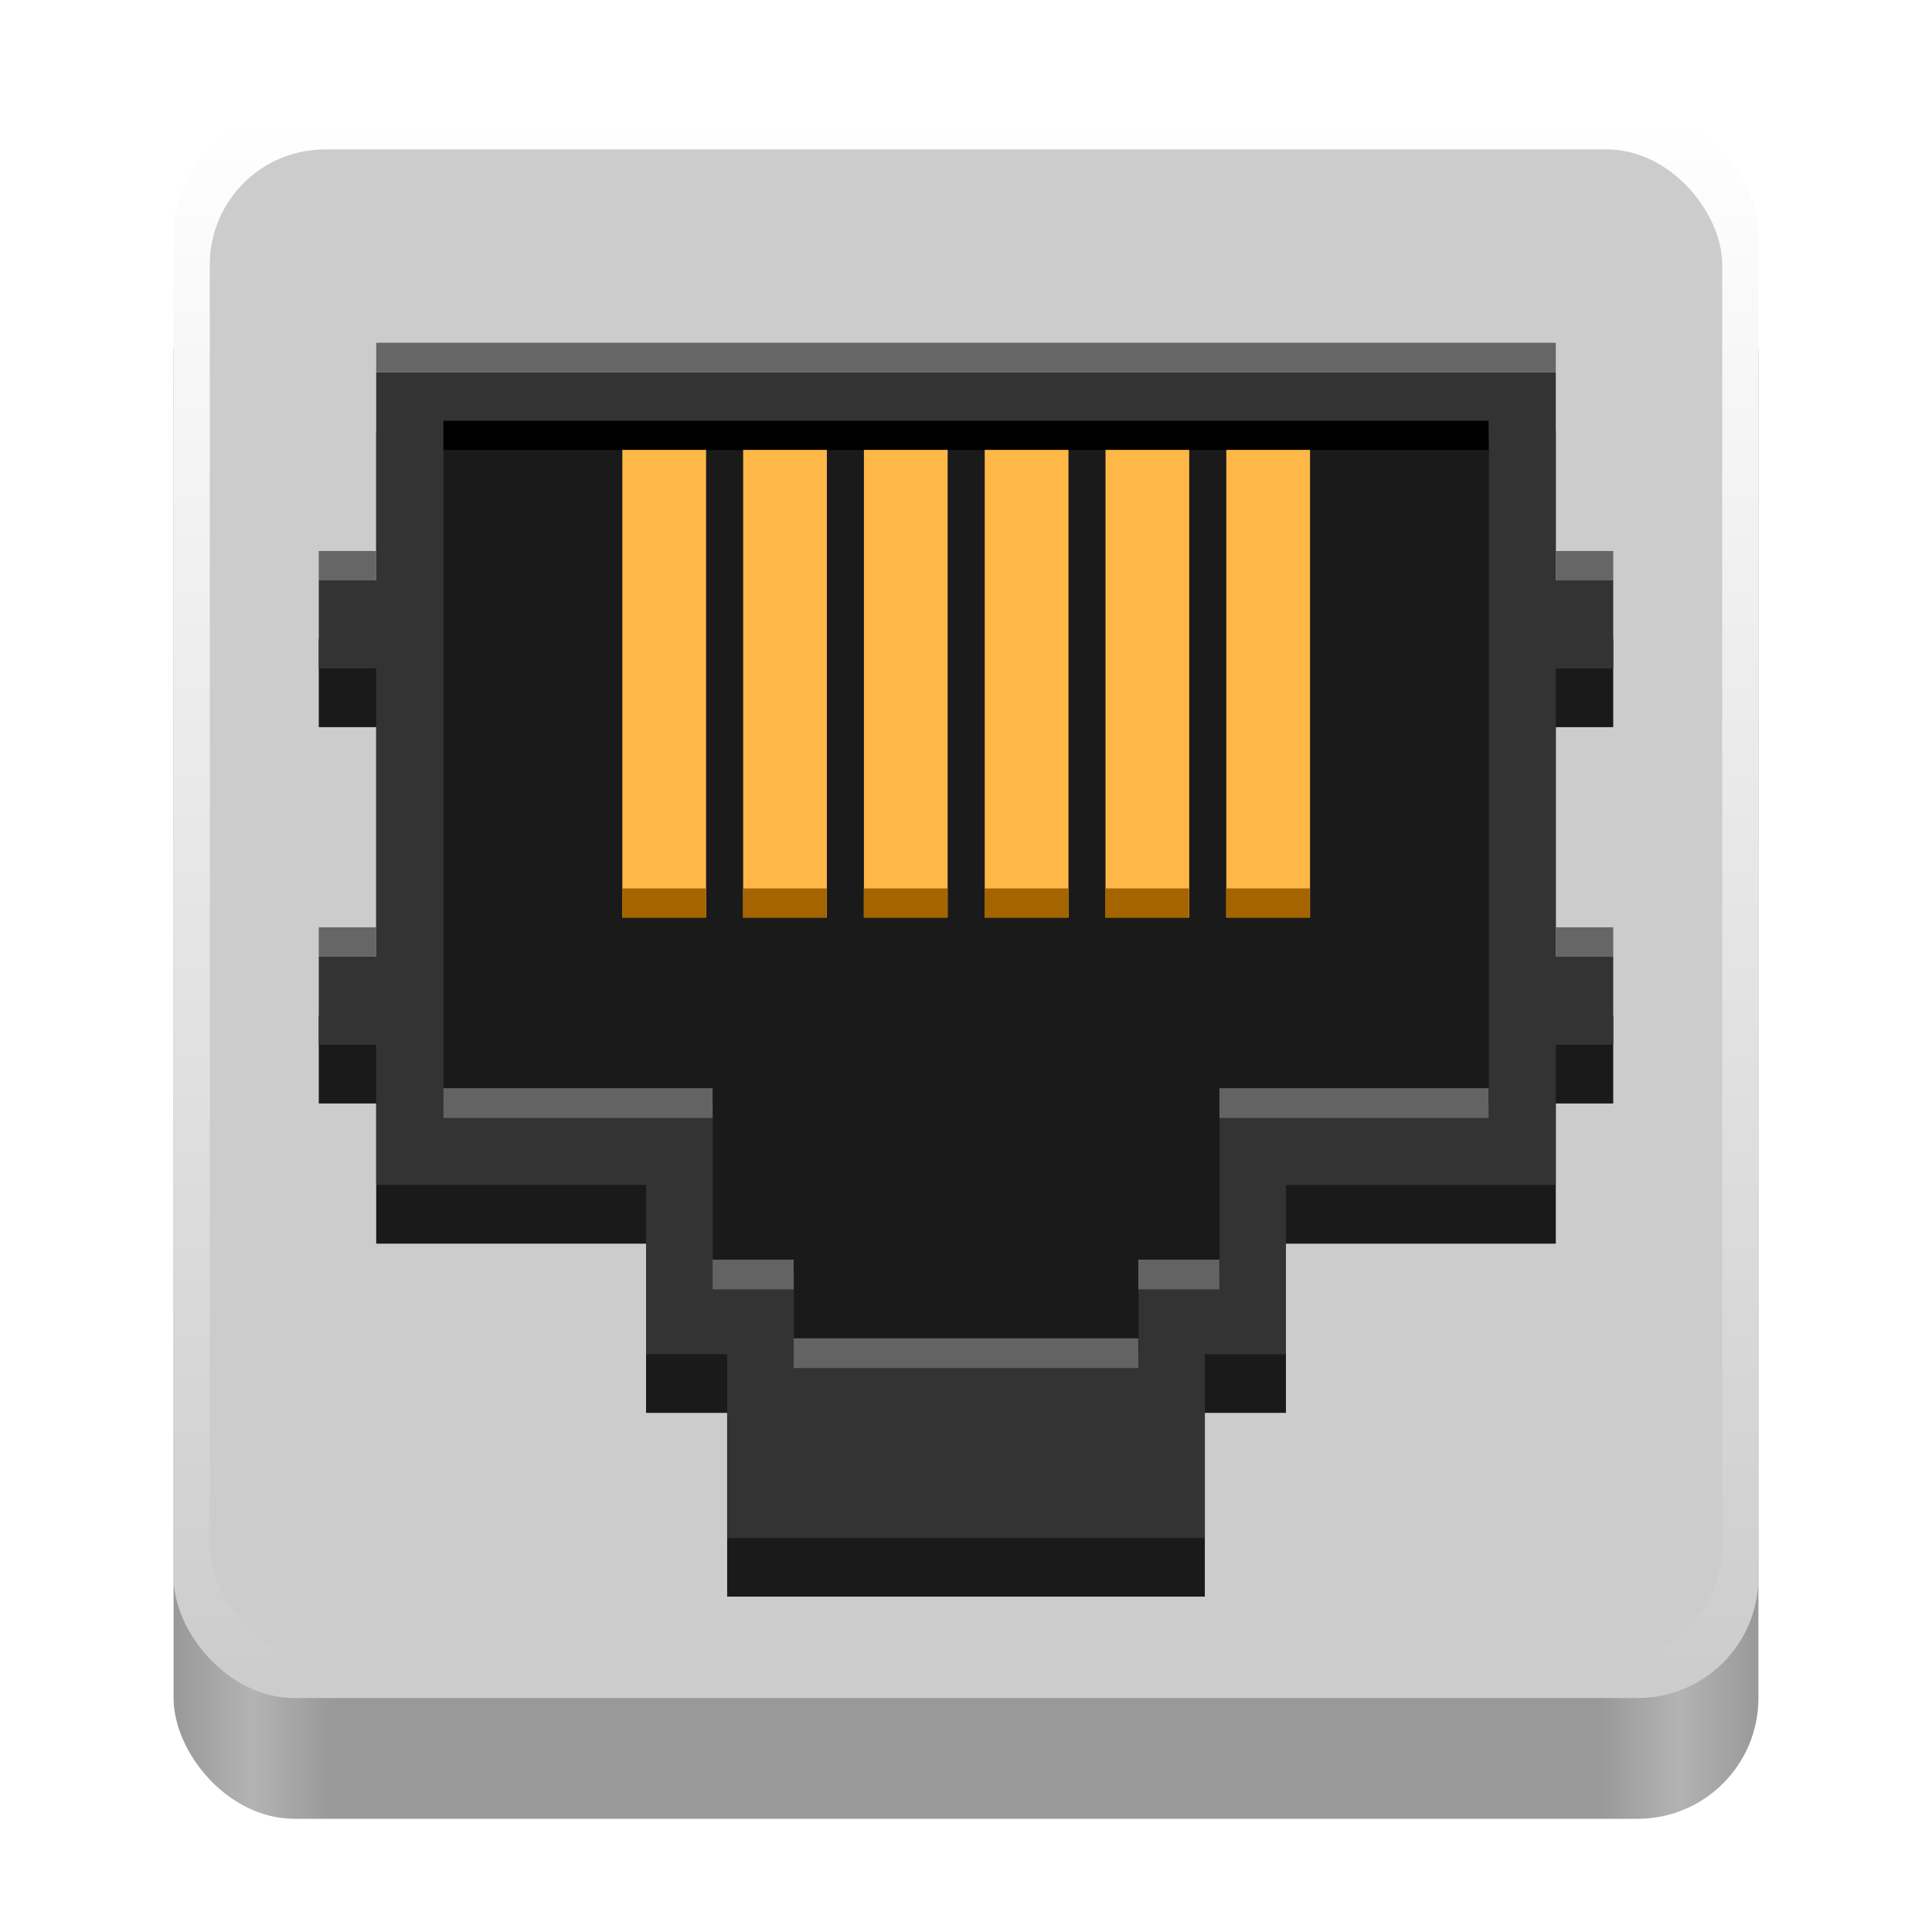 <?xml version="1.0" encoding="UTF-8" standalone="no"?>
<!-- Created with Inkscape (http://www.inkscape.org/) -->

<svg
   width="128"
   height="128"
   viewBox="0 0 128 128"
   version="1.1"
   id="svg5"
   inkscape:version="1.2.2 (b0a8486541, 2022-12-01)"
   sodipodi:docname="network-wired.svg"
   xml:space="preserve"
   xmlns:inkscape="http://www.inkscape.org/namespaces/inkscape"
   xmlns:sodipodi="http://sodipodi.sourceforge.net/DTD/sodipodi-0.dtd"
   xmlns:xlink="http://www.w3.org/1999/xlink"
   xmlns="http://www.w3.org/2000/svg"
   xmlns:svg="http://www.w3.org/2000/svg"><sodipodi:namedview
     id="namedview7"
     pagecolor="#ffffff"
     bordercolor="#666666"
     borderopacity="1"
     inkscape:pageshadow="2"
     inkscape:pageopacity="0.0"
     inkscape:pagecheckerboard="true"
     inkscape:document-units="px"
     showgrid="false"
     inkscape:showpageshadow="false"
     showborder="true"
     inkscape:snap-page="true"
     inkscape:zoom="2.3071216"
     inkscape:cx="18.637942"
     inkscape:cy="55.913827"
     inkscape:window-width="1366"
     inkscape:window-height="731"
     inkscape:window-x="0"
     inkscape:window-y="0"
     inkscape:window-maximized="1"
     inkscape:current-layer="layer2"
     inkscape:deskcolor="#d1d1d1" /><defs
     id="defs2"><linearGradient
       inkscape:collect="always"
       id="linearGradient10264"><stop
         style="stop-color:#cccccc;stop-opacity:1"
         offset="0"
         id="stop10260" /><stop
         style="stop-color:#ffffff;stop-opacity:1;"
         offset="1"
         id="stop10262" /></linearGradient><linearGradient
       y2="236"
       x2="96"
       y1="236"
       x1="32"
       gradientTransform="translate(604.817,170.586)"
       gradientUnits="userSpaceOnUse"
       id="linearGradient1099"
       xlink:href="#linearGradient1036" /><linearGradient
       id="linearGradient1036"><stop
         id="stop1032"
         offset="0"
         style="stop-color:#d5d3cf;stop-opacity:1;" /><stop
         id="stop1034"
         offset="1"
         style="stop-color:#f6f5f4;stop-opacity:1" /></linearGradient><radialGradient
       r="32"
       fy="-76"
       fx="-244"
       cy="-76"
       cx="-244"
       gradientTransform="matrix(0.883,0,0,0.883,-460.35,463.12)"
       gradientUnits="userSpaceOnUse"
       id="radialGradient1103"
       xlink:href="#linearGradient1069" /><linearGradient
       id="linearGradient1069"><stop
         id="stop1065"
         offset="0"
         style="stop-color:#d5d3cf;stop-opacity:1" /><stop
         id="stop1067-1"
         offset="1"
         style="stop-color:#949390;stop-opacity:1" /></linearGradient><linearGradient
       gradientUnits="userSpaceOnUse"
       y2="232"
       x2="64"
       y1="262.5"
       x1="64"
       id="linearGradient1027"
       xlink:href="#linearGradient1025"
       gradientTransform="translate(-470.586,432.817)" /><linearGradient
       id="linearGradient1025"><stop
         id="stop1021"
         offset="0"
         style="stop-color:#9a9996;stop-opacity:1" /><stop
         id="stop1023"
         offset="1"
         style="stop-color:#77767b;stop-opacity:1" /></linearGradient><inkscape:path-effect
       effect="spiro"
       id="path-effect35304-9"
       is_visible="true" /><clipPath
       clipPathUnits="userSpaceOnUse"
       id="clipPath1609-7"><path
         sodipodi:nodetypes="cccccc"
         inkscape:connector-curvature="0"
         id="path1611-5"
         d="m 252,116 28,-28 v -8 h -36 v 36 z"
         style="fill:#e74747;stroke:none;stroke-width:0.25px;stroke-linecap:butt;stroke-linejoin:miter;stroke-opacity:1" /></clipPath><linearGradient
       inkscape:collect="always"
       id="linearGradient8241"><stop
         style="stop-color:#999999;stop-opacity:1"
         offset="0"
         id="stop8237" /><stop
         style="stop-color:#b3b3b3;stop-opacity:1"
         offset="0.05"
         id="stop9349" /><stop
         style="stop-color:#999999;stop-opacity:1"
         offset="0.1"
         id="stop21746" /><stop
         style="stop-color:#999999;stop-opacity:1"
         offset="0.9"
         id="stop21940" /><stop
         style="stop-color:#b3b3b3;stop-opacity:1"
         offset="0.95"
         id="stop9351" /><stop
         style="stop-color:#999999;stop-opacity:1"
         offset="1"
         id="stop8239" /></linearGradient><radialGradient
       r="32"
       fy="-76"
       fx="-244"
       cy="-76"
       cx="-244"
       gradientTransform="matrix(0.883,0,0,0.883,-460.35,463.12)"
       gradientUnits="userSpaceOnUse"
       id="radialGradient1103-5"
       xlink:href="#linearGradient1069" /><inkscape:path-effect
       effect="spiro"
       id="path-effect35304-9-2"
       is_visible="true" /><clipPath
       clipPathUnits="userSpaceOnUse"
       id="clipPath1609-7-7"><path
         sodipodi:nodetypes="cccccc"
         inkscape:connector-curvature="0"
         id="path1611-5-0"
         d="m 252,116 28,-28 v -8 h -36 v 36 z"
         style="fill:#e74747;stroke:none;stroke-width:0.25px;stroke-linecap:butt;stroke-linejoin:miter;stroke-opacity:1" /></clipPath><clipPath
       clipPathUnits="userSpaceOnUse"
       id="clipPath744"><rect
         style="fill:#1e88e5;fill-opacity:1;stroke-width:0.265"
         id="rect746"
         width="541.867"
         height="541.867"
         x="0"
         y="1.5987212e-14"
         rx="79.375"
         ry="79.375" /></clipPath><clipPath
       clipPathUnits="userSpaceOnUse"
       id="clipPath62"><rect
         style="fill:#1e88e5;fill-opacity:1;stroke-width:0.265"
         id="rect64"
         width="541.867"
         height="541.867"
         x="2.2507105e-05"
         y="-0.422"
         rx="79.375"
         ry="79.375" /></clipPath><linearGradient
       inkscape:collect="always"
       xlink:href="#linearGradient8241"
       id="linearGradient8243"
       x1="11.5"
       y1="120.5"
       x2="116.5"
       y2="120.5"
       gradientUnits="userSpaceOnUse" /><radialGradient
       r="32"
       fy="-76"
       fx="-244"
       cy="-76"
       cx="-244"
       gradientTransform="matrix(0.883,0,0,0.883,-460.35,463.12)"
       gradientUnits="userSpaceOnUse"
       id="radialGradient1103-6"
       xlink:href="#linearGradient1069" /><inkscape:path-effect
       effect="spiro"
       id="path-effect35304-9-20"
       is_visible="true" /><clipPath
       clipPathUnits="userSpaceOnUse"
       id="clipPath1609-7-2"><path
         sodipodi:nodetypes="cccccc"
         inkscape:connector-curvature="0"
         id="path1611-5-3"
         d="m 252,116 28,-28 v -8 h -36 v 36 z"
         style="fill:#e74747;stroke:none;stroke-width:0.25px;stroke-linecap:butt;stroke-linejoin:miter;stroke-opacity:1" /></clipPath><radialGradient
       r="32"
       fy="-76"
       fx="-244"
       cy="-76"
       cx="-244"
       gradientTransform="matrix(0.883,0,0,0.883,-460.35,463.12)"
       gradientUnits="userSpaceOnUse"
       id="radialGradient1103-56"
       xlink:href="#linearGradient1069" /><inkscape:path-effect
       effect="spiro"
       id="path-effect35304-9-7"
       is_visible="true" /><clipPath
       clipPathUnits="userSpaceOnUse"
       id="clipPath1609-7-0"><path
         sodipodi:nodetypes="cccccc"
         inkscape:connector-curvature="0"
         id="path1611-5-9"
         d="m 252,116 28,-28 v -8 h -36 v 36 z"
         style="fill:#e74747;stroke:none;stroke-width:0.25px;stroke-linecap:butt;stroke-linejoin:miter;stroke-opacity:1" /></clipPath><clipPath
       clipPathUnits="userSpaceOnUse"
       id="clipPath37"><rect
         style="fill:#1a1a1a;fill-opacity:1;stroke-width:0.265"
         id="rect39"
         width="541.867"
         height="541.867"
         x="-2.6626146e-06"
         y="3.241"
         rx="79.375"
         ry="79.375" /></clipPath><clipPath
       clipPathUnits="userSpaceOnUse"
       id="clipPath22042"><rect
         style="fill:#333333;fill-opacity:1;stroke-width:0.013"
         id="rect22044"
         width="27.32"
         height="27.484"
         x="166.968"
         y="105.404"
         rx="4.002"
         ry="4.026" /></clipPath><clipPath
       clipPathUnits="userSpaceOnUse"
       id="clipPath1039"><rect
         style="fill:#b3b3b3;fill-opacity:1;stroke-width:0.265"
         id="rect1041"
         width="541.867"
         height="541.867"
         x="2.5931527e-05"
         y="-0"
         rx="79.375"
         ry="79.375" /></clipPath><clipPath
       clipPathUnits="userSpaceOnUse"
       id="clipPath154"><rect
         style="fill:#b3b3b3;fill-opacity:1;stroke-width:0.265"
         id="rect156"
         width="541.867"
         height="541.867"
         x="-2.9218751e-05"
         y="-0"
         rx="79.375"
         ry="79.375" /></clipPath><filter
       style="color-interpolation-filters:sRGB;"
       inkscape:label="Drop Shadow"
       id="filter8654"
       x="-0.127"
       y="-0.161"
       width="1.253"
       height="1.34"><feFlood
         flood-opacity="0.678"
         flood-color="rgb(0,0,0)"
         result="flood"
         id="feFlood8644" /><feComposite
         in="flood"
         in2="SourceGraphic"
         operator="out"
         result="composite1"
         id="feComposite8646" /><feGaussianBlur
         in="composite1"
         stdDeviation="4.136"
         result="blur"
         id="feGaussianBlur8648" /><feOffset
         dx="0"
         dy="1.071"
         result="offset"
         id="feOffset8650" /><feComposite
         in="offset"
         in2="SourceGraphic"
         operator="atop"
         result="composite2"
         id="feComposite8652" /></filter><filter
       style="color-interpolation-filters:sRGB;"
       inkscape:label="Drop Shadow"
       id="filter9668"
       x="-0.07"
       y="-0.113"
       width="1.14"
       height="1.289"><feFlood
         flood-opacity="0.678"
         flood-color="rgb(0,0,0)"
         result="flood"
         id="feFlood9658" /><feComposite
         in="flood"
         in2="SourceGraphic"
         operator="in"
         result="composite1"
         id="feComposite9660" /><feGaussianBlur
         in="composite1"
         stdDeviation="1.5"
         result="blur"
         id="feGaussianBlur9662" /><feOffset
         dx="0"
         dy="2"
         result="offset"
         id="feOffset9664" /><feComposite
         in="SourceGraphic"
         in2="offset"
         operator="over"
         result="composite2"
         id="feComposite9666" /></filter><linearGradient
       inkscape:collect="always"
       xlink:href="#linearGradient10264"
       id="linearGradient10266"
       x1="64"
       y1="112.5"
       x2="64"
       y2="7.5"
       gradientUnits="userSpaceOnUse" /></defs><g
     inkscape:groupmode="layer"
     id="layer2"
     inkscape:label="Layer 1"><rect
       style="fill:url(#linearGradient8243);fill-opacity:1"
       id="rect440"
       width="105"
       height="105"
       x="11.5"
       y="15.5"
       rx="8"
       ry="8" /><rect
       style="fill:url(#linearGradient10266);fill-opacity:1"
       id="rect358"
       width="105"
       height="105"
       x="11.5"
       y="7.5"
       rx="8"
       ry="8" /><rect
       style="fill:#cccccc;fill-opacity:1;stroke-width:0.954"
       id="rect10198"
       width="100.199"
       height="100.199"
       x="13.9"
       y="9.9"
       rx="7.634"
       ry="7.634" /><path
       id="path756"
       style="fill:#1a1a1a;fill-opacity:1;stroke-width:0.618"
       d="m 24.925,28.543 v 13.798 h -3.805 v 5.834 h 3.805 v 19.097 h -3.805 v 5.836 h 3.805 v 9.287 h 17.878 v 11.211 h 5.373 V 105.779 H 79.824 V 93.607 h 5.373 V 82.396 h 17.878 v -9.287 h 3.805 v -5.836 h -3.805 v -19.097 h 3.805 v -5.834 h -3.805 V 28.543 Z" /><path
       id="rect2711"
       style="fill:#333333;fill-opacity:1;stroke-width:0.618"
       d="m 24.925,24.653 v 13.798 h -3.805 v 5.834 h 3.805 v 19.097 h -3.805 v 5.836 h 3.805 v 9.287 h 17.878 v 11.211 h 5.373 V 101.889 H 79.824 V 89.717 h 5.373 V 78.506 h 17.878 v -9.287 h 3.805 v -5.836 h -3.805 V 44.286 h 3.805 v -5.834 h -3.805 V 24.653 Z" /><path
       id="rect2183"
       style="fill:#1a1a1a;fill-opacity:1;stroke-width:0.564;filter:url(#filter8654)"
       d="M 24.78,26.904 V 71.665 h 20.203 v 11.529 h 6.085 v 5.29 h 25.863 v -5.29 h 6.085 V 71.665 H 103.22 V 26.904 Z"
       transform="matrix(0.883,0,0,0.985,7.502,1.494)" /><rect
       style="fill:#000000;fill-opacity:1;stroke-width:7.573"
       id="rect10095"
       width="69.244"
       height="1.946"
       x="29.378"
       y="27.873" /><path
       id="rect2212"
       style="fill:#ffb747;fill-opacity:1;stroke-width:2.412;filter:url(#filter9668)"
       d="m 38.199,26.904 v 31.867 h 6.283 V 26.904 Z m 9.064,0 v 31.867 h 6.283 V 26.904 Z m 9.062,0 v 31.867 h 6.283 V 26.904 Z m 9.064,0 v 31.867 h 6.283 V 26.904 Z m 9.062,0 v 31.867 h 6.283 V 26.904 Z m 9.064,0 v 31.867 h 6.283 V 26.904 Z"
       transform="matrix(0.883,0,0,0.972,7.502,1.711)" /><path
       id="path10035"
       style="fill:#636363;fill-opacity:1;stroke-width:0.622"
       d="m 29.379,72.097 v 1.97 h 17.833 v -1.97 z m 51.41,0 v 1.97 h 17.833 V 72.097 Z M 47.212,83.455 v 1.97 h 5.373 v -1.97 z m 28.204,0 v 1.97 h 5.373 v -1.97 z m -22.831,5.211 v 1.97 h 22.831 v -1.97 z" /><path
       id="path10097"
       style="fill:#a46400;fill-opacity:1;stroke-width:2.235"
       d="m 41.224,58.86 v 1.945 h 5.547 v -1.945 z m 8.002,0 v 1.945 h 5.547 v -1.945 z m 8,0 v 1.945 h 5.547 v -1.945 z m 8.002,0 v 1.945 h 5.547 v -1.945 z m 8,0 v 1.945 h 5.547 v -1.945 z m 8.002,0 v 1.945 h 5.547 v -1.945 z" /><rect
       style="fill:#666666;fill-opacity:1;stroke-width:7.796"
       id="rect10384"
       width="78.15"
       height="1.946"
       x="24.925"
       y="22.708" /><rect
       style="fill:#666666;fill-opacity:1;stroke-width:1.72"
       id="rect10386"
       width="3.805"
       height="1.946"
       x="21.12"
       y="36.506" /><rect
       style="fill:#666666;fill-opacity:1;stroke-width:1.72"
       id="rect10388"
       width="3.805"
       height="1.946"
       x="103.075"
       y="36.506" /><rect
       style="fill:#666666;fill-opacity:1;stroke-width:1.72"
       id="rect10390"
       width="3.805"
       height="1.946"
       x="103.075"
       y="61.437" /><rect
       style="fill:#666666;fill-opacity:1;stroke-width:1.72"
       id="rect10392"
       width="3.805"
       height="1.946"
       x="21.12"
       y="61.437" /></g></svg>
